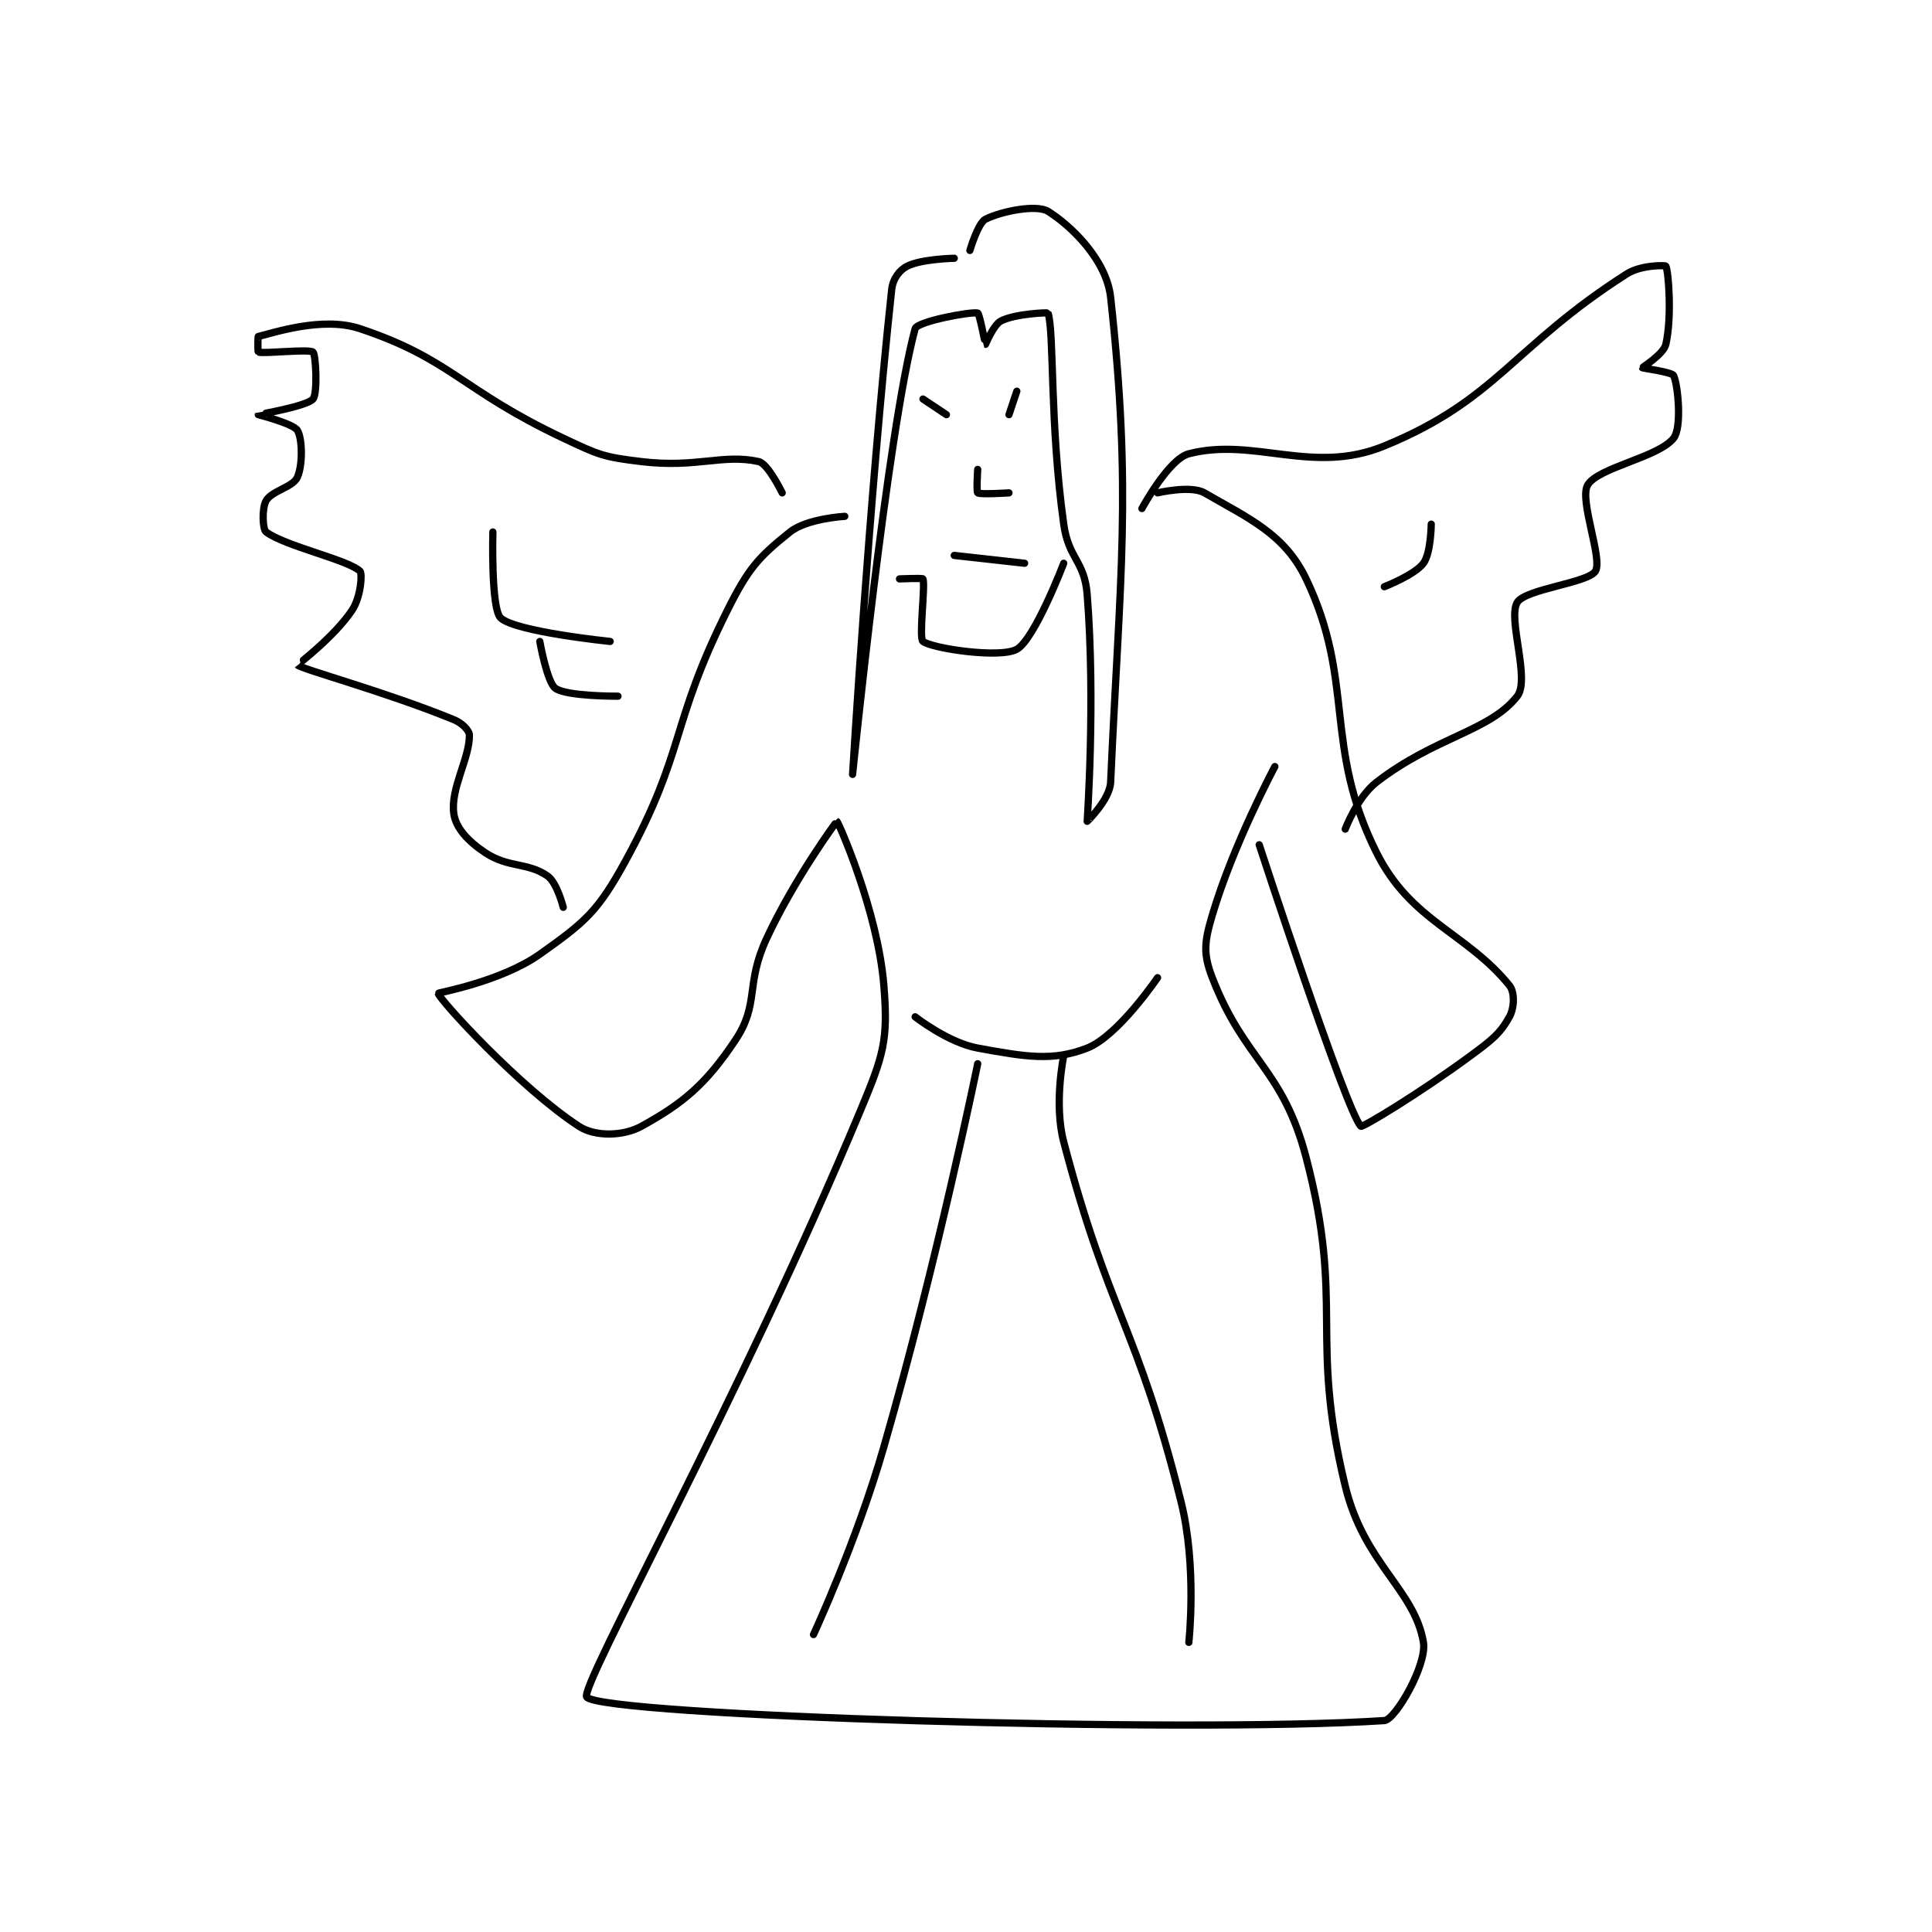<?xml version="1.0" encoding="utf-8"?>
<!DOCTYPE svg PUBLIC "-//W3C//DTD SVG 1.1//EN" "http://www.w3.org/Graphics/SVG/1.1/DTD/svg11.dtd">
<svg viewBox="0 0 800 800" preserveAspectRatio="xMinYMin meet" xmlns="http://www.w3.org/2000/svg" version="1.1">
<g fill="none" stroke="black" stroke-linecap="round" stroke-linejoin="round" stroke-width="0.926">
<g transform="translate(106.949,87.52) scale(3.238) translate(-233,-152.133)">
<path id="0" d="M346 190.133 C346 190.133 349.416 183.8 352 183.133 C360.361 180.976 367.818 185.904 377 182.133 C391.466 176.192 393.361 169.486 408 160.133 C409.832 158.963 412.939 159.024 413 159.133 C413.343 159.751 413.798 165.675 413 169.133 C412.705 170.41 409.984 172.071 410 172.133 C410.014 172.189 413.801 172.686 414 173.133 C414.573 174.423 415.062 179.781 414 181.133 C412.055 183.608 404.33 184.872 403 187.133 C401.889 189.021 404.948 196.553 404 198.133 C403.088 199.653 395.083 200.4 394 202.133 C392.732 204.162 395.685 211.98 394 214.133 C390.477 218.635 383.544 219.304 376 225.133 C373.541 227.033 372 231.133 372 231.133 "/>
<path id="1" d="M300 188.133 C300 188.133 298.186 184.397 297 184.133 C292.426 183.117 289.085 184.983 282 184.133 C277.107 183.546 276.573 183.293 272 181.133 C258.938 174.965 257.7 171.033 246 167.133 C241.168 165.523 234.82 167.713 233 168.133 C232.936 168.148 232.934 170.114 233 170.133 C233.809 170.364 239.496 169.701 240 170.133 C240.371 170.451 240.604 175.443 240 176.133 C239.182 177.068 233.012 178.109 233 178.133 C232.999 178.136 237.458 179.267 238 180.133 C238.634 181.148 238.713 184.53 238 186.133 C237.433 187.41 234.729 187.858 234 189.133 C233.449 190.098 233.54 192.788 234 193.133 C236.416 194.945 244.38 196.661 246 198.133 C246.347 198.449 246.097 201.487 245 203.133 C242.741 206.522 237.99 210.123 238 210.133 C238.511 210.684 249.153 213.514 258 217.133 C259.091 217.579 260 218.529 260 219.133 C260 222.155 257.57 225.906 258 229.133 C258.245 230.968 259.807 232.671 262 234.133 C264.991 236.127 267.456 235.352 270 237.133 C271.209 237.98 272 241.133 272 241.133 "/>
<path id="2" d="M308 191.133 C308 191.133 303.16 191.405 301 193.133 C296.982 196.348 295.685 197.763 293 203.133 C285.616 217.902 287.709 221 280 235.133 C276.45 241.641 274.831 243.003 269 247.133 C264.054 250.637 255.982 252.055 256 252.133 C256.184 252.942 266.396 264.161 274 269.133 C276.089 270.499 279.683 270.408 282 269.133 C287.227 266.258 290.197 263.838 294 258.133 C297.136 253.43 295.245 251.068 298 245.133 C301.557 237.473 306.967 230.12 307 230.133 C307.156 230.196 312.224 241.557 313 251.133 C313.569 258.156 312.972 260.017 310 267.133 C294.564 304.099 273.987 340.954 275 342.133 C277.042 344.511 351.424 346.807 377 345.133 C378.421 345.04 382.476 337.987 382 335.133 C380.876 328.387 374.413 325.108 372 315.133 C367.349 295.909 371.962 292.106 367 273.133 C364.005 261.682 359.141 260.83 355 250.133 C353.802 247.038 353.994 245.528 355 242.133 C357.687 233.065 363 223.133 363 223.133 "/>
<path id="3" d="M348 188.133 C348 188.133 352.253 187.122 354 188.133 C359.638 191.398 364.238 193.359 367 199.133 C373.305 212.315 369.161 220.454 376 234.133 C380.415 242.964 387.52 244.364 393 251.133 C393.713 252.014 393.619 254.02 393 255.133 C391.797 257.298 390.75 258.107 388 260.133 C381.466 264.948 374.189 269.322 374 269.133 C372.151 267.284 361 233.133 361 233.133 "/>
<path id="4" d="M322 158.133 C322 158.133 317.843 158.212 316 159.133 C315.007 159.63 314.15 160.738 314 162.133 C311.077 189.27 309 224.133 309 224.133 C309 224.133 313.468 180.159 317 167.133 C317.249 166.215 324.1 164.933 325 165.133 C325.225 165.183 325.972 169.124 326 169.133 C326.012 169.137 327.007 166.63 328 166.133 C329.843 165.212 333.975 165.054 334 165.133 C334.802 167.738 334.198 179.158 336 192.133 C336.622 196.613 338.656 196.776 339 201.133 C340.08 214.814 338.991 230.061 339 230.133 C339.001 230.145 341.901 227.343 342 225.133 C343.195 198.447 344.746 188.187 342 163.133 C341.474 158.334 336.942 153.972 334 152.133 C332.541 151.222 328.055 152.106 326 153.133 C325.033 153.617 324 157.133 324 157.133 "/>
<path id="5" d="M315 199.133 C315 199.133 317.954 199.01 318 199.133 C318.329 200.01 317.437 206.711 318 207.133 C319.196 208.031 327.844 209.331 330 208.133 C332.281 206.866 336 197.133 336 197.133 "/>
<path id="6" d="M322 196.133 L331 197.133 "/>
<path id="7" d="M329 178.133 L330 175.133 "/>
<path id="8" d="M321 178.133 L318 176.133 "/>
<path id="9" d="M325 185.133 C325 185.133 324.82 187.998 325 188.133 C325.32 188.373 329 188.133 329 188.133 "/>
<path id="10" d="M383 192.133 C383 192.133 382.965 195.846 382 197.133 C380.867 198.644 377 200.133 377 200.133 "/>
<path id="11" d="M263 193.133 C263 193.133 262.733 202.951 264 204.133 C265.889 205.896 278 207.133 278 207.133 "/>
<path id="12" d="M269 207.133 C269 207.133 269.934 212.387 271 213.133 C272.495 214.18 279 214.133 279 214.133 "/>
<path id="13" d="M317 255.133 C317 255.133 321.21 258.444 325 259.133 C331.079 260.239 334.577 260.864 339 259.133 C342.956 257.586 348 250.133 348 250.133 "/>
<path id="14" d="M325 261.133 C325 261.133 319.919 286.082 313 310.133 C309.493 322.326 304 334.133 304 334.133 "/>
<path id="15" d="M336 260.133 C336 260.133 334.712 266.24 336 271.133 C341.847 293.353 345.342 294.5 351 317.133 C353.076 325.436 352 335.133 352 335.133 "/>
</g>
</g>
</svg>

